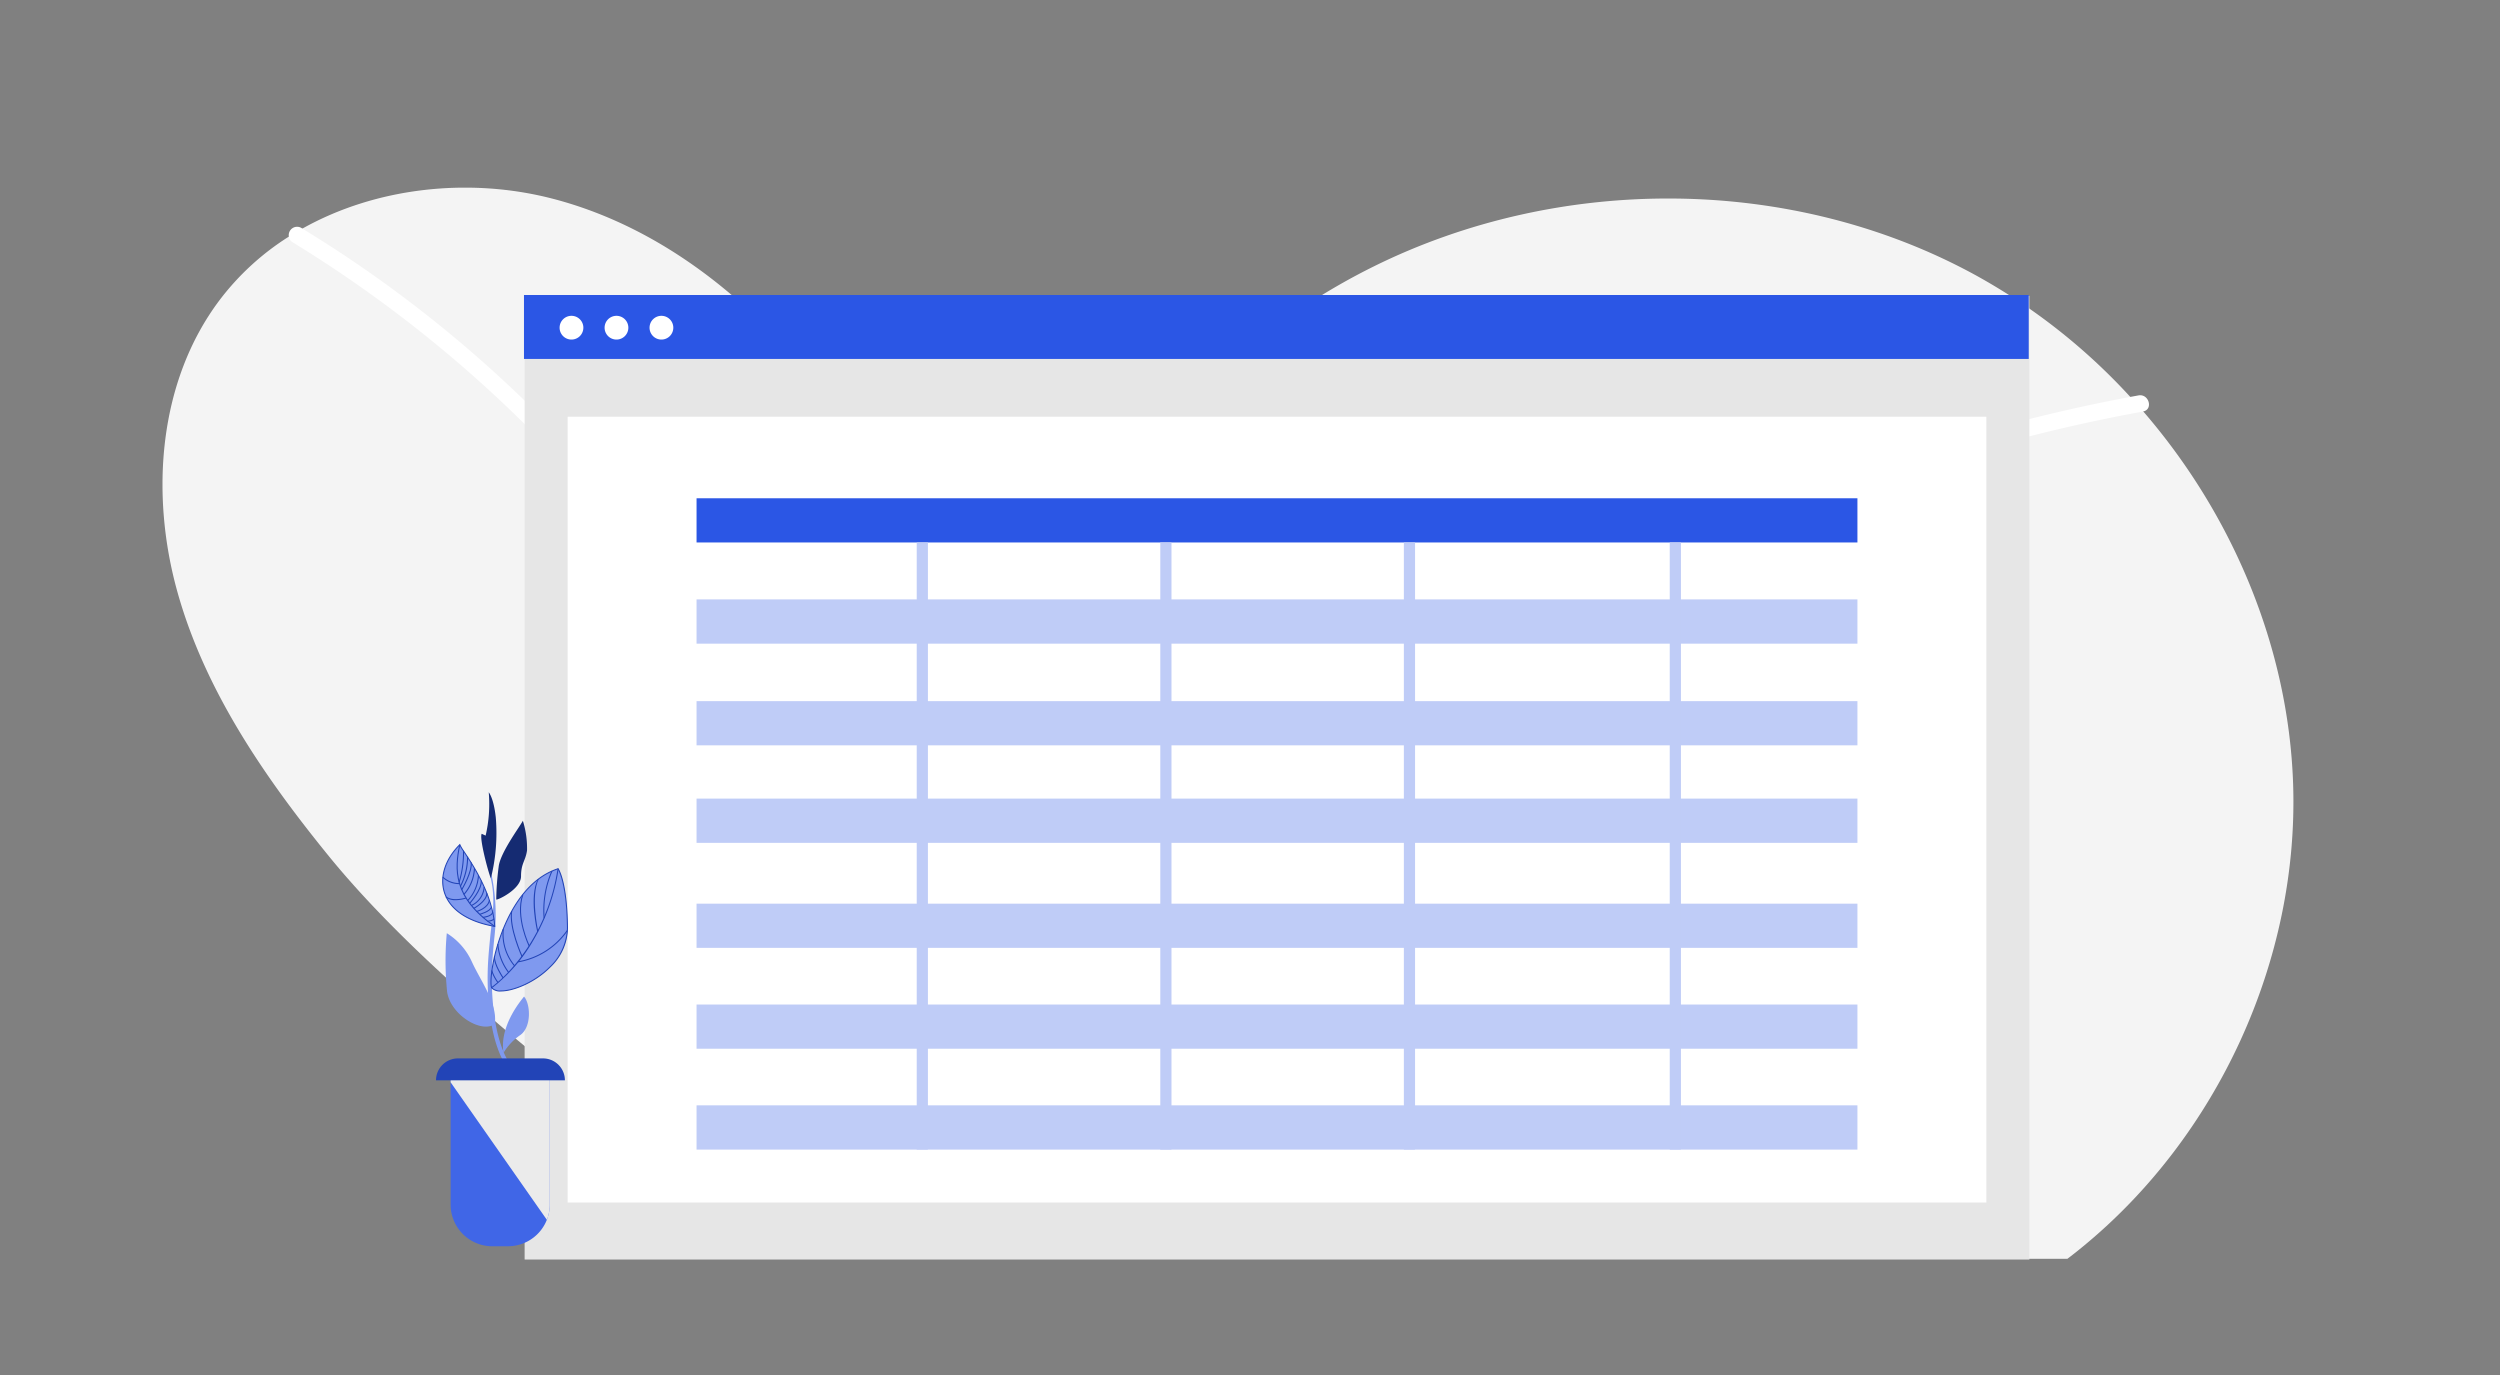 <svg xmlns="http://www.w3.org/2000/svg" width="400" height="220" viewBox="0 0 400 220">
    <rect x="0" y="0" width="400" height="220" fill="#808080" stroke="none"/>
    <defs>
        <clipPath id="5ixm9aukka">
            <path data-name="Rectángulo 12485" style="fill:none" d="M0 0h340.946v171.504H0z"/>
        </clipPath>
        <clipPath id="smacwncncb">
            <path data-name="Rectángulo 12479" transform="translate(46.1 141.497)" style="fill:none" d="M0 0h15.865v23.655H0z"/>
        </clipPath>
    </defs>
    <g data-name="Grupo 47655">
        <g data-name="Grupo 47642">
            <g data-name="Grupo 47641">
                <path data-name="Rectángulo 9827" style="fill:none" d="M0 0h400v220H0z"/>
            </g>
        </g>
        <g data-name="Grupo 54204">
            <g data-name="Grupo 54209" style="clip-path:url(#5ixm9aukka)" transform="translate(26 30.022)">
                <g data-name="Grupo 54208">
                    <g data-name="Grupo 54207" style="clip-path:url(#5ixm9aukka)">
                        <path data-name="Trazado 20437" d="M307.06 169.593c-.752.618-1.5 1.208-2.274 1.79h-189.91q-2.123-.873-4.225-1.79a223.632 223.632 0 0 1-55.387-34.483C44.19 125.728 34 116.042 26.617 106.965 16.313 94.3 6.824 80.493 2.408 64.764s-3.088-33.758 6.75-46.8A41.911 41.911 0 0 1 20.217 7.838a39.97 39.97 0 0 1 2.157-1.28C34.173-.067 49.06-1.679 62.345 1.75c19.023 4.915 34.833 18.638 46.112 34.734s18.6 34.564 25.818 52.835c7.323-32.613 29.5-61.823 59.451-76.675s67.15-14.673 96.459 1.414a96.946 96.946 0 0 1 24.663 19.427c.707.761 1.4 1.54 2.077 2.328 14.3 16.552 23.24 37.751 23.974 59.612.94 28.163-12.112 56.452-33.839 74.168" style="fill:#f4f4f4"/>
                        <path data-name="Trazado 20438" d="M122.468 171.383h-2.686a63.08 63.08 0 0 0-.134-1.79 200.694 200.694 0 0 0-5.873-34.681 213.81 213.81 0 0 0-34.3-72.029 204.666 204.666 0 0 0-58.63-54.124 1.273 1.273 0 0 1-.627-.922 1.339 1.339 0 0 1 1.978-1.4 1.886 1.886 0 0 1 .179.116A202.721 202.721 0 0 1 58.29 34.416a215.655 215.655 0 0 1 46.291 66.362 209.124 209.124 0 0 1 17.743 68.815c.054.6.1 1.2.143 1.79" style="fill:#fff"/>
                        <path data-name="Trazado 20439" d="M316.925 35.812a.175.175 0 0 1-.063.018c-1.961.358-3.93.734-5.882 1.137a265.725 265.725 0 0 0-46.846 14.225 276.371 276.371 0 0 0-43.418 22.38 280.868 280.868 0 0 0-38.9 29.614A275.315 275.315 0 0 0 148.7 139.1a266.3 266.3 0 0 0-20.241 30.491c-.34.591-.671 1.191-1 1.79h-3.069c.322-.6.654-1.2.994-1.79a268.484 268.484 0 0 1 25.048-37 278.25 278.25 0 0 1 34.3-35.585 284.583 284.583 0 0 1 39.727-28.9 279.1 279.1 0 0 1 44.331-21.622 266.086 266.086 0 0 1 46.059-13l1.307-.242c1.674-.3 2.39 2.22.77 2.569" style="fill:#fff"/>
                        <path data-name="Trazado 20440" d="M263.523 129.263a177.452 177.452 0 0 0-56.26 1.269 181.122 181.122 0 0 0-52.972 18.52 174.859 174.859 0 0 0-26.435 17.466c-1.35 1.078.561 2.968 1.9 1.9a173.525 173.525 0 0 1 48.152-27.068 178.722 178.722 0 0 1 53.77-10.908 171.116 171.116 0 0 1 31.133 1.413 1.392 1.392 0 0 0 1.652-.938 1.351 1.351 0 0 0-.938-1.652" style="fill:#fff"/>
                        <path data-name="Rectángulo 12469" transform="translate(57.94 17.311)" style="fill:#e6e6e6" d="M0 0h240.76v154.193H0z"/>
                        <path data-name="Rectángulo 12470" transform="translate(64.823 36.651)" style="fill:#fff" d="M0 0h226.991v125.732H0z"/>
                        <path data-name="Rectángulo 12471" transform="translate(57.836 17.175)" style="fill:#2b56e5" d="M0 0h240.76v10.229H0z"/>
                        <path data-name="Trazado 20441" d="M65.437 20.509a1.9 1.9 0 1 1-1.9 1.9 1.9 1.9 0 0 1 1.9-1.9" style="fill:#fff"/>
                        <path data-name="Trazado 20442" d="M72.636 20.509a1.9 1.9 0 1 1-1.9 1.9 1.9 1.9 0 0 1 1.9-1.9" style="fill:#fff"/>
                        <path data-name="Trazado 20443" d="M79.829 20.509a1.9 1.9 0 1 1-1.9 1.9 1.9 1.9 0 0 1 1.9-1.9" style="fill:#fff"/>
                        <path data-name="Rectángulo 12472" transform="translate(85.449 49.697)" style="fill:#2b56e5" d="M0 0h185.74v7.075H0z"/>
                        <path data-name="Rectángulo 12473" transform="translate(85.449 65.885)" style="fill:#bfccf7" d="M0 0h185.74v7.075H0z"/>
                        <path data-name="Rectángulo 12474" transform="translate(85.449 82.154)" style="fill:#bfccf7" d="M0 0h185.74v7.075H0z"/>
                        <path data-name="Rectángulo 12475" transform="translate(85.449 97.758)" style="fill:#bfccf7" d="M0 0h185.74v7.075H0z"/>
                        <path data-name="Rectángulo 12476" transform="translate(85.449 114.567)" style="fill:#bfccf7" d="M0 0h185.74v7.075H0z"/>
                        <path data-name="Rectángulo 12477" transform="translate(85.449 130.7)" style="fill:#bfccf7" d="M0 0h185.74v7.075H0z"/>
                        <path data-name="Rectángulo 12478" transform="translate(85.449 146.834)" style="fill:#bfccf7" d="M0 0h185.74v7.075H0z"/>
                        <path data-name="Trazado 20444" d="M54.6 139.88c-2.343-4.158-2.807-11.335-2.491-16.216.084-1.3.2-2.463.307-3.588.327-3.355.911-6.079.109-9.555l.1-.709a31.687 31.687 0 0 1 .458 10.329c-.109 1.12-.222 2.278-.305 3.566-.309 4.79.136 11.814 2.407 15.845z" style="fill:#7f99ef"/>
                        <path data-name="Trazado 20445" d="M53.155 118.2c-.417-6.429-5.385-12.315-5.594-13.067-4.467 4.426-4.008 11.4 5.594 13.067" style="fill:#7f99ef"/>
                        <path data-name="Trazado 20446" d="M63.3 108.977c-8.725 2.839-11.271 16.907-10.645 19.036 1.628 2.045 12.232-2.171 12.148-9.6s-1.5-9.435-1.5-9.435" style="fill:#7f99ef"/>
                        <path data-name="Trazado 20447" d="M52.2 96.746a22.275 22.275 0 0 1-.5 6.93l-.626-.292c-.417.668 1.044 6.137 1.461 7.138a29.857 29.857 0 0 0 .793-9.727c-.336-3.172-1.128-4.049-1.128-4.049" style="fill:#152b72"/>
                        <path data-name="Trazado 20448" d="M57.663 101.3c-.626 1.127-3.674 5.218-3.882 7.389a44.209 44.209 0 0 0-.381 5.211c.125.167 3.966-1.628 3.966-3.715s.709-2.421.96-4.133a14.873 14.873 0 0 0-.668-4.759" style="fill:#152b72"/>
                        <path data-name="Trazado 20449" d="M54.171 128.612a1.963 1.963 0 0 1-1.587-.547l-.015-.028c-.335-1.139.195-5.231 1.818-9.306 1.45-3.639 4.168-8.3 8.881-9.833l.058-.019.036.05c.059.083 1.435 2.11 1.518 9.482a8.858 8.858 0 0 1-2.808 6.34c-2.48 2.508-5.924 3.861-7.906 3.861m-1.442-.638a1.833 1.833 0 0 0 1.441.471c1.948 0 5.339-1.335 7.787-3.811a8.807 8.807 0 0 0 2.76-6.221c-.075-6.68-1.246-8.977-1.456-9.336-4.613 1.534-7.285 6.125-8.715 9.715-1.58 3.964-2.129 8.068-1.818 9.182" style="fill:#2244b7"/>
                        <path data-name="Trazado 20450" d="m52.7 128.08-.1-.134c4.058-3.007 9.273-9.783 10.612-18.981l.165.024a31.76 31.76 0 0 1-4.05 11.474 26.175 26.175 0 0 1-6.627 7.617" style="fill:#2244b7"/>
                        <path data-name="Trazado 20451" d="M60.982 116.9a15.8 15.8 0 0 1 1.261-7.6l.149.075a15.614 15.614 0 0 0-1.244 7.51z" style="fill:#2244b7"/>
                        <path data-name="Trazado 20452" d="M59.961 119.077c-.054-.236-1.336-5.669.081-8.4l.179-.076c-1.389 2.676-.11 8.381-.1 8.438z" style="fill:#2244b7"/>
                        <path data-name="Trazado 20453" d="M58.611 121.393c-.023-.046-2.276-4.665-1.048-8.267l.158.054c-1.206 3.537 1.017 8.094 1.039 8.139z" style="fill:#2244b7"/>
                        <path data-name="Trazado 20454" d="M57.462 123.08c-.087-.19-2.114-4.687-1.676-7.333l.165.027c-.429 2.6 1.642 7.19 1.663 7.236z" style="fill:#2244b7"/>
                        <path data-name="Trazado 20455" d="M56.287 124.585a8.012 8.012 0 0 1-1.848-5.953l.166.02a7.829 7.829 0 0 0 1.8 5.819z" style="fill:#2244b7"/>
                        <path data-name="Trazado 20456" d="M55.324 125.625a8.567 8.567 0 0 1-1.75-4.579l.167-.008a8.39 8.39 0 0 0 1.713 4.48z" style="fill:#2244b7"/>
                        <path data-name="Trazado 20457" d="M54.422 126.474c-.06-.088-1.477-2.168-1.392-3.455l.167.011c-.081 1.23 1.349 3.328 1.363 3.349z" style="fill:#2244b7"/>
                        <path data-name="Trazado 20458" d="M53.611 127.231a6.528 6.528 0 0 1-1.016-1.948l.159-.049a6.489 6.489 0 0 0 .987 1.893z" style="fill:#2244b7"/>
                        <path data-name="Trazado 20459" d="m56.88 123.961-.02-.166a12.039 12.039 0 0 0 7.831-4.973l.138.093a12.212 12.212 0 0 1-7.949 5.046" style="fill:#2244b7"/>
                        <path data-name="Trazado 20460" d="m53.245 118.3-.1-.018c-4.361-.758-7.244-2.711-8.119-5.5-.788-2.509.14-5.391 2.481-7.711l.1-.1.038.137a7.857 7.857 0 0 0 .691 1.134c1.485 2.235 4.574 6.886 4.9 11.953zm-5.709-13.019c-2.231 2.259-3.11 5.037-2.351 7.454.848 2.7 3.646 4.6 7.884 5.364-.362-4.981-3.4-9.558-4.869-11.765a11.936 11.936 0 0 1-.664-1.053" style="fill:#2244b7"/>
                        <path data-name="Trazado 20461" d="M53.109 118.272c-6.757-4.691-6.448-9.248-5.628-13.152l.163.034c-.809 3.851-1.113 8.348 5.56 12.981z" style="fill:#2244b7"/>
                        <path data-name="Trazado 20462" d="m47.529 111.188-.159-.05a16.072 16.072 0 0 0 .706-5.033l.166-.015a16.254 16.254 0 0 1-.713 5.1" style="fill:#2244b7"/>
                        <path data-name="Trazado 20463" d="m47.732 111.854-.148-.077a10.343 10.343 0 0 0 1.146-4.712l.166-.018a10.279 10.279 0 0 1-1.164 4.806" style="fill:#2244b7"/>
                        <path data-name="Trazado 20464" d="m47.952 112.36-.143-.086c.017-.028 1.694-2.831 1.492-4.287l.165-.023c.211 1.515-1.443 4.279-1.514 4.4" style="fill:#2244b7"/>
                        <path data-name="Trazado 20465" d="m48.275 113.155-.12-.116a6.654 6.654 0 0 0 1.674-4.186H50a6.828 6.828 0 0 1-1.721 4.3" style="fill:#2244b7"/>
                        <path data-name="Trazado 20466" d="m48.872 114.144-.117-.119a6.209 6.209 0 0 0 1.714-4.017h.167a6.4 6.4 0 0 1-1.765 4.137" style="fill:#2244b7"/>
                        <path data-name="Trazado 20467" d="m49.195 114.585-.124-.112c.02-.022 1.964-2.2 1.843-3.576l.166-.015c.127 1.453-1.8 3.611-1.886 3.7" style="fill:#2244b7"/>
                        <path data-name="Trazado 20468" d="m49.439 114.942-.056-.157a3.4 3.4 0 0 0 2-2.907l.166.016a3.566 3.566 0 0 1-2.115 3.049" style="fill:#2244b7"/>
                        <path data-name="Trazado 20469" d="m49.842 115.4-.082-.146c.021-.012 2.11-1.172 2.044-2.371l.167-.009c.072 1.3-2.04 2.477-2.13 2.527" style="fill:#2244b7"/>
                        <path data-name="Trazado 20470" d="m50.269 115.9-.044-.161c.018 0 1.8-.5 2-1.742l.165.026c-.221 1.346-2.045 1.856-2.121 1.877" style="fill:#2244b7"/>
                        <path data-name="Trazado 20471" d="m50.768 116.35-.042-.162c.016 0 1.646-.438 1.826-1.106l.161.043c-.2.762-1.874 1.206-1.945 1.224" style="fill:#2244b7"/>
                        <path data-name="Trazado 20472" d="m51.259 116.839-.014-.166c.014 0 1.416-.128 1.5-.777l.165.022c-.1.781-1.592.915-1.655.921" style="fill:#2244b7"/>
                        <path data-name="Trazado 20473" d="M52 117.452v-.167c.224-.006.834-.083.964-.353l.15.072c-.2.417-1.072.446-1.109.447" style="fill:#2244b7"/>
                        <path data-name="Trazado 20474" d="M47.492 111.44a3.928 3.928 0 0 1-2.708-1.06l.128-.107a3.829 3.829 0 0 0 2.58 1z" style="fill:#2244b7"/>
                        <path data-name="Trazado 20475" d="M46.917 114.012a2.573 2.573 0 0 1-1.621-.474l.1-.131c1.065.852 3.1.188 3.122.181l.053.158a5.828 5.828 0 0 1-1.658.265" style="fill:#2244b7"/>
                        <path data-name="Trazado 20476" d="M53.169 133.817c.445-3.34-2.227-6.791-3.674-9.963a10.411 10.411 0 0 0-4.007-4.565 48.392 48.392 0 0 0 .056 9.407c.557 3.674 5.51 6.679 7.626 5.121" style="fill:#7f99ef"/>
                        <path data-name="Trazado 20477" d="M54.56 138.436c-.723-4.564 3.228-8.85 3.284-9.017 1.058 1.225 1.225 4.9-.612 6.178a9.17 9.17 0 0 0-2.672 2.839" style="fill:#7f99ef"/>
                        <path data-name="Trazado 20478" d="M55.284 169.383h-2.5A6.679 6.679 0 0 1 46.1 162.7v-21.2h15.861v21.2a6.679 6.679 0 0 1-6.679 6.679" style="fill:#4066e7"/>
                        <g data-name="Grupo 54206" style="mix-blend-mode:multiply;isolation:isolate">
                            <g data-name="Grupo 54205">
                                <g data-name="Grupo 54204" style="clip-path:url(#smacwncncb)">
                                    <path data-name="Trazado 20479" d="m46.1 143.144 15.4 22.008a6.653 6.653 0 0 0 .465-2.447V141.5H46.56l-.457.111z" style="fill:#ebebeb"/>
                                </g>
                            </g>
                        </g>
                        <path data-name="Trazado 20480" d="M64.384 142.834H43.762a3.507 3.507 0 0 1 3.5-3.511h13.616a3.507 3.507 0 0 1 3.507 3.507" style="fill:#2244b7"/>
                        <path data-name="Rectángulo 12480" transform="translate(120.675 56.772)" style="fill:#bfccf7" d="M0 0h1.792v97.137H0z"/>
                        <path data-name="Rectángulo 12481" transform="translate(159.646 56.772)" style="fill:#bfccf7" d="M0 0h1.792v97.137H0z"/>
                        <path data-name="Rectángulo 12482" transform="translate(198.617 56.772)" style="fill:#bfccf7" d="M0 0h1.792v97.137H0z"/>
                        <path data-name="Rectángulo 12483" transform="translate(241.158 56.772)" style="fill:#bfccf7" d="M0 0h1.792v97.137H0z"/>
                    </g>
                </g>
            </g>
        </g>
    </g>
</svg>
